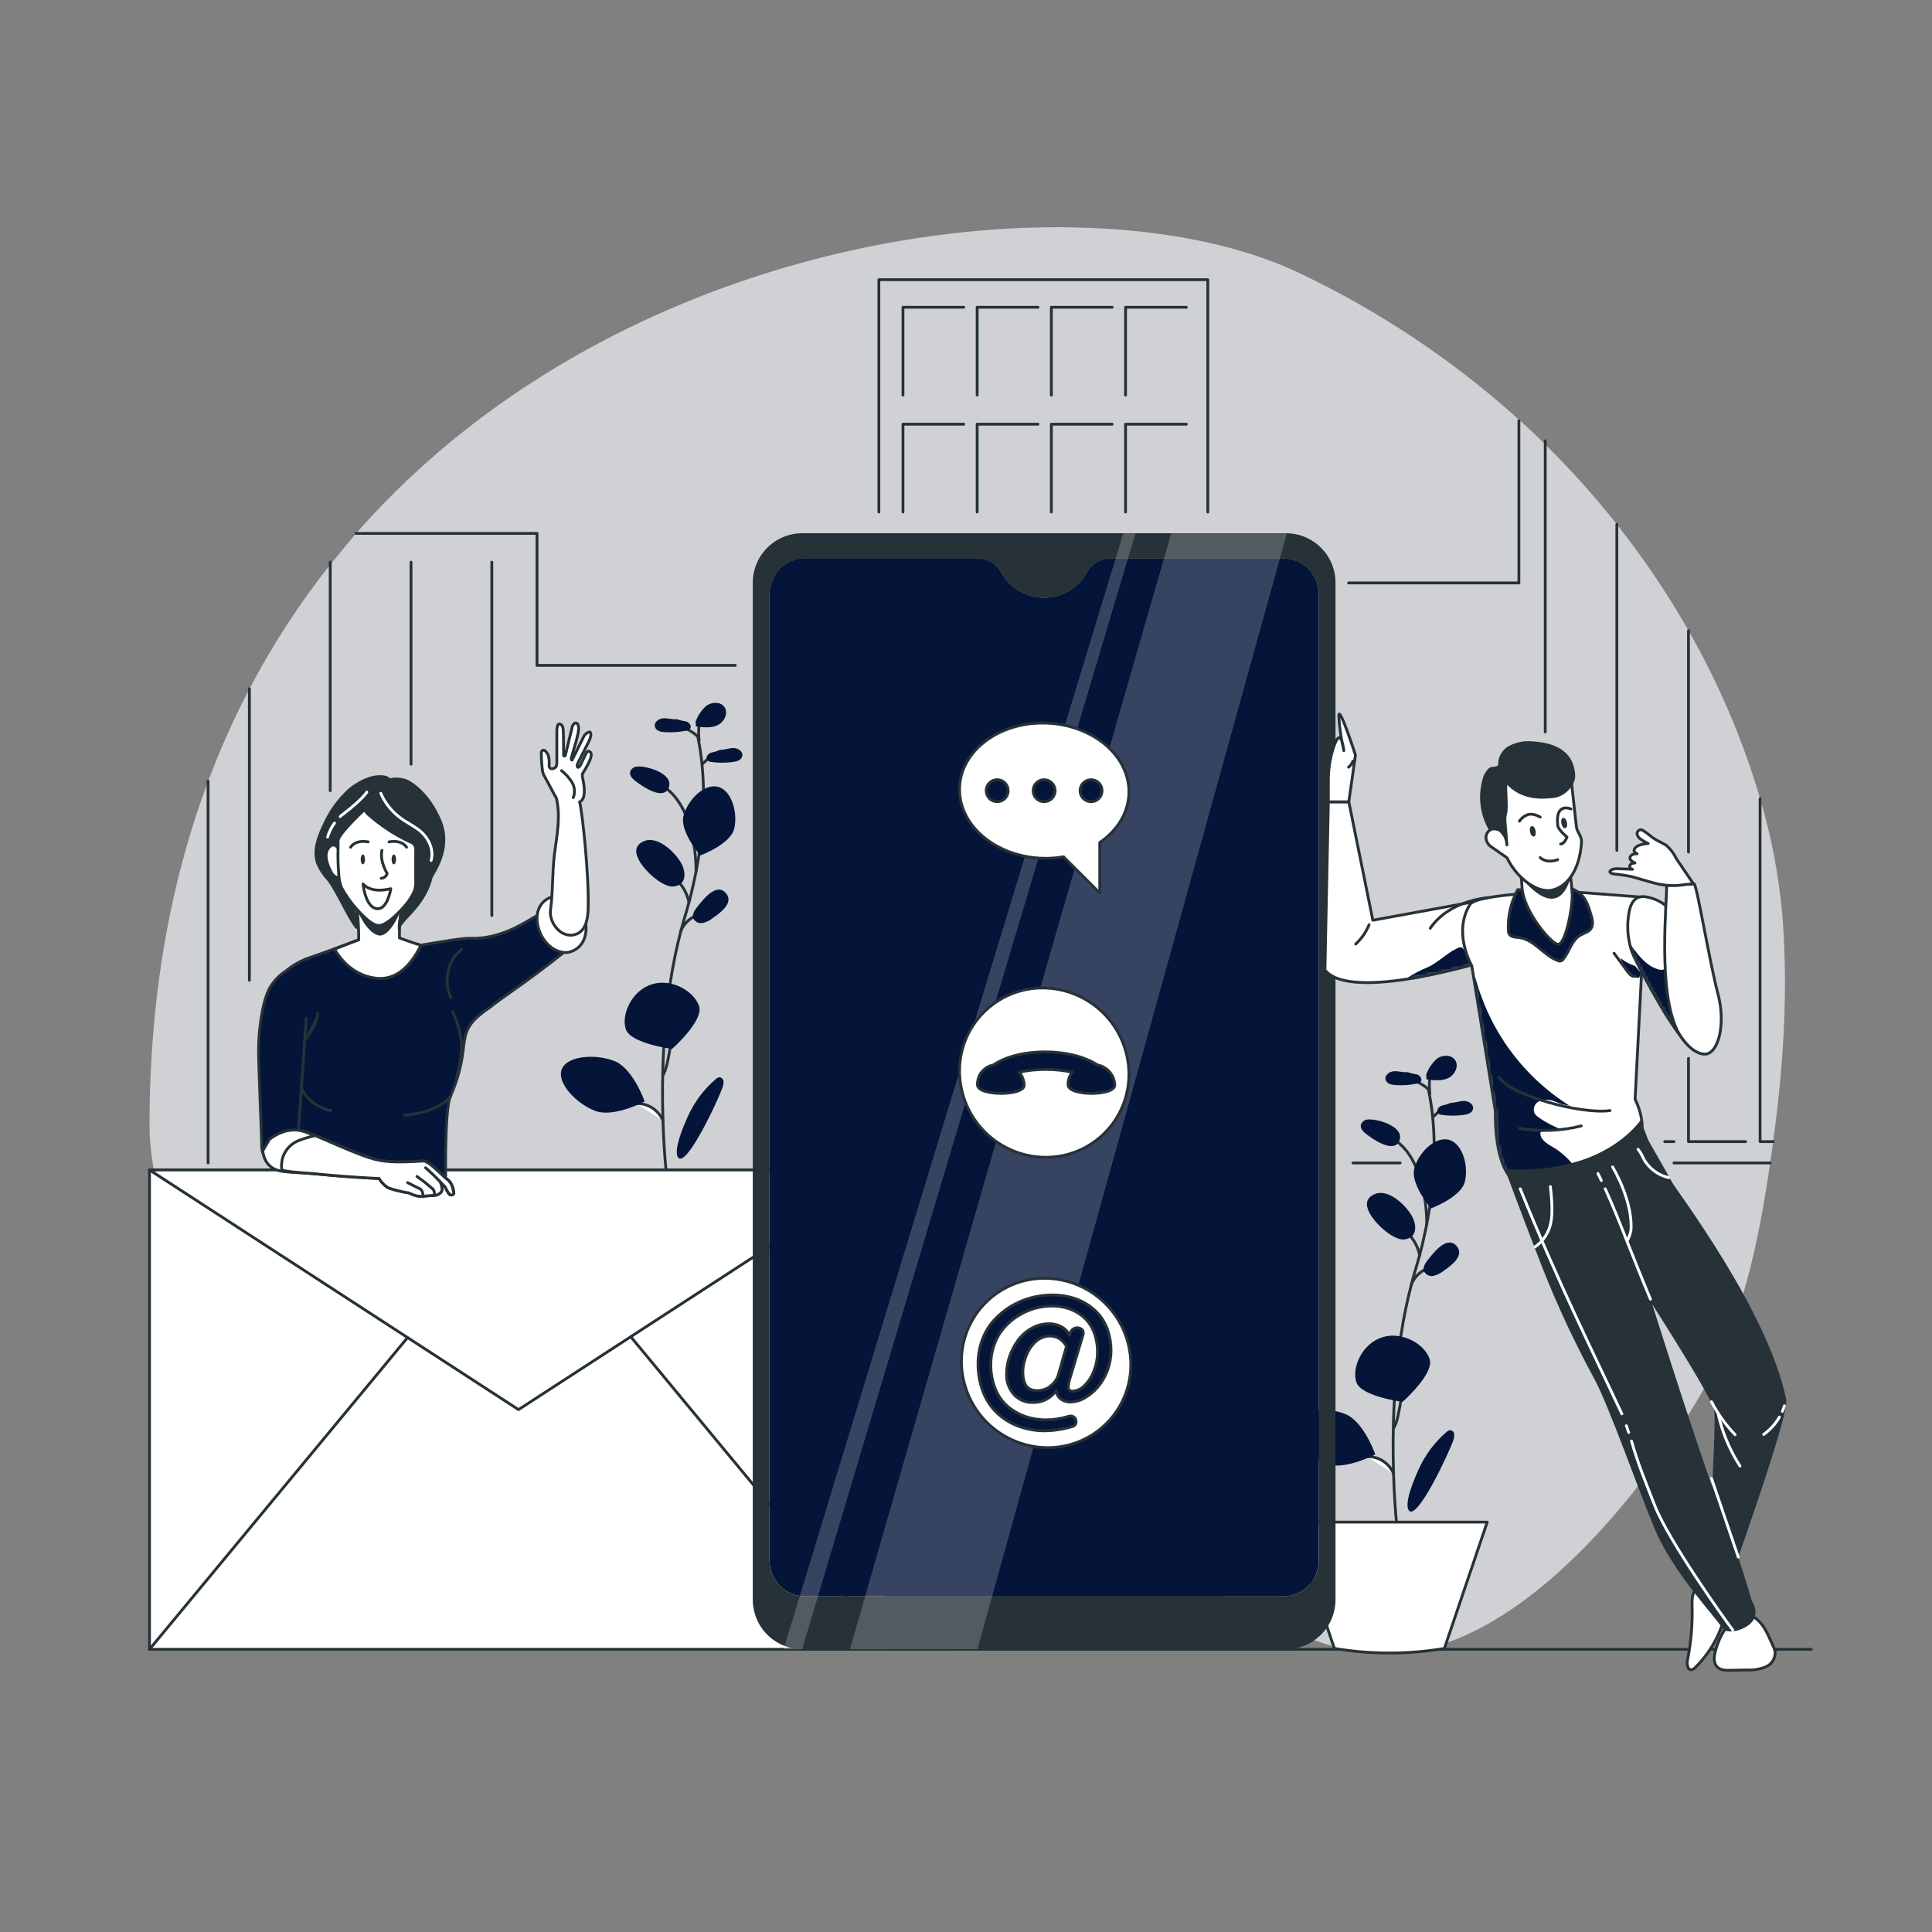 <svg width="685" height="685" viewBox="0 0 685 685" fill="none" xmlns="http://www.w3.org/2000/svg">
<rect x="0" y="0" width="685" height="685" fill="#808080" stroke="none"/>
<path d="M126.259 189.06C222.255 79.83 387.066 61.65 460.539 96.736C489.088 110.264 515.495 127.91 538.917 149.111C541.986 151.851 544.968 154.668 547.863 157.564C556.903 166.468 565.382 175.926 573.249 185.882C582.679 197.791 591.184 210.405 598.69 223.611C609.446 242.405 617.966 262.392 624.076 283.165C628.119 296.795 630.772 310.8 631.995 324.964C634.091 351.556 632.269 378.394 628.693 404.766C628.364 407.287 628.008 409.808 627.624 412.329C627.528 413.028 627.433 413.699 627.323 414.425C623.391 440.688 617.829 467.184 605.403 490.09C591.84 515.12 544.52 584.565 493.2 586.36C466.581 587.305 443.072 569.92 418.946 557.59C380.586 538.026 337.171 534.19 294.838 533.053C252.505 531.916 209.651 533.135 168.4 522.641C127.15 512.147 86.707 488.049 65.623 447.99C58.458 434.372 53.019 414.754 53.005 399.054C53.005 352.734 60.568 312.223 73.775 277.028C77.968 265.805 82.86 254.856 88.42 244.244C96.564 228.683 106.16 213.926 117.08 200.171L126.259 189.06Z" fill="#051539" fill-opacity="0.25"/>
<g opacity="0.7">
<path d="M126.259 189.06C222.255 79.83 387.066 61.65 460.539 96.736C489.088 110.264 515.495 127.91 538.917 149.111C541.986 151.851 544.968 154.668 547.863 157.564C556.903 166.468 565.382 175.926 573.249 185.882C582.679 197.791 591.184 210.405 598.69 223.611C609.446 242.405 617.966 262.392 624.076 283.165C628.119 296.795 630.772 310.8 631.995 324.964C634.091 351.556 632.269 378.394 628.693 404.766C628.364 407.287 628.008 409.808 627.624 412.329C627.528 413.028 627.433 413.699 627.323 414.425C623.391 440.688 617.829 467.184 605.403 490.09C591.84 515.12 544.52 584.565 493.2 586.36C466.581 587.305 443.072 569.92 418.946 557.59C380.586 538.026 337.171 534.19 294.838 533.053C252.505 531.916 209.651 533.135 168.4 522.641C127.15 512.147 86.707 488.049 65.623 447.99C58.458 434.372 53.019 414.754 53.005 399.054C53.005 352.734 60.568 312.223 73.775 277.028C77.968 265.805 82.86 254.856 88.42 244.244C96.564 228.683 106.16 213.926 117.08 200.171L126.259 189.06Z" fill="white"/>
</g>
<path d="M53.005 584.771H642.174" stroke="#263238" stroke-linecap="round" stroke-linejoin="round"/>
<path d="M506.42 386.025V386.176C506.42 386.422 506.475 386.683 506.585 386.957C507.197 389.959 507.655 392.99 507.955 396.04C508.215 398.656 508.421 401.643 508.475 404.972C508.605 412.666 508.078 420.357 506.9 427.961C506.599 429.961 506.242 432.071 505.818 434.18C505.146 437.66 504.324 441.304 503.311 445.072C502.858 446.826 502.338 448.62 501.79 450.429L501.146 452.634C500.899 453.525 500.653 454.415 500.42 455.374C498.845 461.461 497.588 467.625 496.652 473.842C495.488 481.582 494.762 489.268 494.364 496.543C493.83 506.242 493.858 515.202 494.09 522.573C494.084 522.696 494.084 522.82 494.09 522.943C494.337 530.437 494.803 536.314 495.118 539.657C495.296 541.616 495.419 542.726 495.433 542.794" stroke="#263238" stroke-linecap="round" stroke-linejoin="round"/>
<path d="M506.462 386.217C504.411 384.394 501.939 383.109 499.269 382.477L506.462 386.217Z" fill="white"/>
<path d="M506.462 386.217C504.411 384.394 501.939 383.109 499.269 382.477" stroke="#263238" stroke-linecap="round" stroke-linejoin="round"/>
<path d="M507.996 396.081L511.64 392.779" stroke="#263238" stroke-linecap="round" stroke-linejoin="round"/>
<path d="M503.352 445.086C503.161 444.124 502.876 443.183 502.502 442.277C501.962 440.948 501.228 439.706 500.324 438.592C499.649 437.755 498.881 436.996 498.036 436.331" stroke="#263238" stroke-linecap="round" stroke-linejoin="round"/>
<path d="M500.434 455.361C500.95 454.081 501.723 452.921 502.706 451.953C503.689 450.984 504.86 450.228 506.147 449.73" stroke="#263238" stroke-linecap="round" stroke-linejoin="round"/>
<path d="M494.104 506.325C495.324 504.845 496.241 499.242 496.735 496.228C496.858 495.515 496.954 494.858 497.05 494.46" fill="white"/>
<path d="M494.104 506.325C495.324 504.845 496.241 499.242 496.735 496.228C496.858 495.515 496.954 494.858 497.05 494.46" stroke="#263238" stroke-linecap="round" stroke-linejoin="round"/>
<path d="M484.72 516.49C485.125 516.449 485.534 516.449 485.939 516.49C487.733 516.664 489.447 517.324 490.895 518.398C492.343 519.472 493.471 520.92 494.159 522.587" fill="white"/>
<path d="M484.72 516.49C485.125 516.449 485.534 516.449 485.939 516.49C487.733 516.664 489.447 517.324 490.895 518.398C492.343 519.472 493.471 520.92 494.159 522.587" stroke="#263238" stroke-linecap="round" stroke-linejoin="round"/>
<path d="M505.859 434.29C505.859 434.29 506.503 412.055 494.296 403.986" stroke="#263238" stroke-linecap="round" stroke-linejoin="round"/>
<path d="M506.9 481.952C508.503 487.145 497.31 497.022 497.31 497.022C497.31 497.022 482.528 495.173 480.87 489.994C479.212 484.816 483.007 476.294 490.186 474.102C497.365 471.91 505.352 476.76 506.9 481.952Z" fill="#051539"/>
<path d="M519.353 419.028C517.983 424.508 507.352 428.44 507.352 428.44C507.352 428.44 500.05 419.905 501.42 414.398C502.79 408.89 508.695 402.835 513.654 404.109C518.613 405.383 520.778 413.521 519.353 419.028Z" fill="#051539"/>
<path d="M476.897 501.324C483.541 503.9 487.61 515.654 487.61 515.654C487.61 515.654 476.65 521.559 470.02 518.97C463.389 516.38 456.32 509.092 458.238 504.228C460.156 499.365 470.252 498.68 476.897 501.324Z" fill="#051539"/>
<path d="M491.46 436.66C492.805 437.791 494.347 438.664 496.008 439.236C496.843 439.506 497.735 439.541 498.588 439.338C499.441 439.135 500.221 438.702 500.845 438.085C502.215 436.455 501.886 433.975 500.995 431.934C499.214 428.029 492.666 421.385 487.638 423.289C480.377 426.07 488.227 434.29 491.46 436.66Z" fill="#051539"/>
<path d="M506.325 446.62C505.366 447.798 504.352 449.292 504.886 450.73C505.184 451.334 505.673 451.823 506.278 452.12C506.883 452.418 507.568 452.507 508.229 452.374C509.543 452.062 510.77 451.458 511.818 450.607C514.38 448.826 519.641 445.127 516.285 441.606C512.928 438.085 508.27 444.14 506.325 446.62Z" fill="#051539"/>
<path d="M484.884 396.93C484.331 396.962 483.802 397.167 483.372 397.517C482.942 397.866 482.632 398.341 482.487 398.875C482.267 400.15 483.322 401.259 484.336 402.04C486.884 404.013 494.543 409.301 496.241 404.191C497.858 399.369 488.254 396.56 484.884 396.93Z" fill="#051539"/>
<path d="M498.981 380.134C497.406 380.285 495.83 379.709 494.241 379.805C492.652 379.901 490.912 381.175 491.255 382.737C491.597 384.299 493.364 384.641 494.817 384.723C497.317 384.884 499.828 384.713 502.283 384.217C502.865 384.161 503.403 383.887 503.79 383.449C504.434 382.504 503.42 381.244 502.324 380.915C501.199 380.765 500.093 380.499 499.023 380.12L498.981 380.134Z" fill="#051539"/>
<path d="M514.408 390.998C515.983 390.998 517.518 390.368 519.107 390.354C520.696 390.34 522.532 391.505 522.271 393.094C522.011 394.683 520.312 395.135 518.86 395.314C516.378 395.642 513.862 395.642 511.38 395.314C510.792 395.3 510.232 395.059 509.818 394.642C509.119 393.752 510.051 392.423 511.106 392.012C512.223 391.803 513.312 391.468 514.353 391.012L514.408 390.998Z" fill="#051539"/>
<path d="M512.846 507.749C513.209 507.371 513.694 507.133 514.216 507.078C514.568 507.112 514.897 507.267 515.147 507.517C515.397 507.767 515.552 508.096 515.586 508.448C515.662 509.125 515.577 509.81 515.339 510.448C514.257 514.051 502.201 540.068 499.42 535.396C497.789 532.656 501.817 523.491 503.009 520.901C505.284 515.849 508.642 511.359 512.846 507.749Z" fill="#051539"/>
<path d="M506.968 387.71C506.968 387.71 506.242 381.394 507.763 380.86" stroke="#263238" stroke-linecap="round" stroke-linejoin="round"/>
<path d="M505.626 381.12C506.403 378.89 507.743 376.898 509.517 375.339C511.421 373.969 514.476 373.859 515.86 375.764C517.408 377.887 515.86 381.107 513.49 382.244C511.12 383.381 508.325 383.038 505.722 382.668C505.722 382.285 505.722 381.901 505.722 381.518L505.626 381.12Z" fill="#051539"/>
<path d="M512.12 584.456C499.205 586.634 486.017 586.634 473.102 584.456L457.922 539.67H527.299L512.12 584.456Z" fill="white" stroke="#263238" stroke-linecap="round" stroke-linejoin="round"/>
<path d="M247.354 260.889V261.04C247.408 261.286 247.463 261.547 247.518 261.821C248.139 264.821 248.596 267.854 248.888 270.904C249.148 273.521 249.34 276.507 249.409 279.836C249.549 287.51 249.036 295.183 247.874 302.77C247.573 304.77 247.217 306.88 246.792 308.99C246.121 312.47 245.285 316.114 244.285 319.881C243.819 321.635 243.312 323.43 242.764 325.238C242.545 325.978 242.326 326.704 242.12 327.444C241.915 328.184 241.613 329.225 241.38 330.184C239.807 336.27 238.549 342.435 237.613 348.651C236.448 356.392 235.736 364.078 235.339 371.352C234.804 381.052 234.818 390.012 235.065 397.382V397.752C235.325 405.246 235.777 411.123 236.106 414.48C236.27 416.425 236.407 417.535 236.407 417.603" stroke="#263238" stroke-linecap="round" stroke-linejoin="round"/>
<path d="M247.381 261.081C246.398 260.22 245.323 259.472 244.175 258.848C242.91 258.181 241.566 257.675 240.175 257.341" fill="white"/>
<path d="M247.381 261.081C246.398 260.22 245.323 259.472 244.175 258.848C242.91 258.181 241.566 257.675 240.175 257.341" stroke="#263238" stroke-linecap="round" stroke-linejoin="round"/>
<path d="M248.915 270.945L252.573 267.643" stroke="#263238" stroke-linecap="round" stroke-linejoin="round"/>
<path d="M244.285 319.95C244.089 318.988 243.8 318.047 243.422 317.141C242.882 315.812 242.147 314.57 241.243 313.456C240.568 312.619 239.801 311.86 238.955 311.195" stroke="#263238" stroke-linecap="round" stroke-linejoin="round"/>
<path d="M241.367 330.17C241.878 328.89 242.648 327.729 243.629 326.76C244.609 325.791 245.779 325.035 247.066 324.539" stroke="#263238" stroke-linecap="round" stroke-linejoin="round"/>
<path d="M235.023 381.189C236.243 379.709 237.174 374.106 237.668 371.092C237.777 370.379 237.887 369.722 237.969 369.325" fill="white"/>
<path d="M235.023 381.189C236.243 379.709 237.174 374.106 237.668 371.092C237.777 370.379 237.887 369.722 237.969 369.325" stroke="#263238" stroke-linecap="round" stroke-linejoin="round"/>
<path d="M225.639 391.299C226.049 391.258 226.462 391.258 226.872 391.299C228.665 391.478 230.376 392.139 231.824 393.213C233.271 394.286 234.4 395.732 235.092 397.396" fill="white"/>
<path d="M225.639 391.299C226.049 391.258 226.462 391.258 226.872 391.299C228.665 391.478 230.376 392.139 231.824 393.213C233.271 394.286 234.4 395.732 235.092 397.396" stroke="#263238" stroke-linecap="round" stroke-linejoin="round"/>
<path d="M246.778 309.099C246.778 309.099 247.436 286.864 235.215 278.795" stroke="#263238" stroke-linecap="round" stroke-linejoin="round"/>
<path d="M247.888 356.817C249.477 362.009 238.298 371.887 238.298 371.887C238.298 371.887 223.502 370.037 221.858 364.858C220.214 359.68 224.009 351.158 231.174 348.966C238.339 346.774 246.285 351.638 247.888 356.817Z" fill="#051539"/>
<path d="M260.3 293.892C258.93 299.372 248.299 303.304 248.299 303.304C248.299 303.304 240.914 294.769 242.339 289.262C243.764 283.754 249.6 277.699 254.56 278.973C259.519 280.247 261.67 288.385 260.3 293.892Z" fill="#051539"/>
<path d="M217.83 376.188C224.475 378.778 228.557 390.519 228.557 390.519C228.557 390.519 217.597 396.423 210.953 393.834C204.308 391.245 197.253 383.956 199.184 379.093C201.116 374.229 211.172 373.599 217.83 376.188Z" fill="#051539"/>
<path d="M232.393 311.524C233.733 312.655 235.271 313.528 236.928 314.1C237.762 314.37 238.654 314.405 239.507 314.202C240.36 314 241.141 313.566 241.764 312.949C243.134 311.319 242.805 308.839 241.915 306.798C240.134 302.893 233.599 296.249 228.557 298.153C221.31 300.907 229.146 309.127 232.393 311.524Z" fill="#051539"/>
<path d="M247.244 321.498C246.299 322.676 245.285 324.238 245.805 325.608C246.103 326.212 246.593 326.701 247.197 326.998C247.802 327.296 248.488 327.385 249.148 327.252C250.463 326.943 251.691 326.338 252.738 325.485C255.299 323.717 260.56 320.005 257.204 316.484C253.847 312.963 249.258 319.005 247.244 321.498Z" fill="#051539"/>
<path d="M225.803 271.794C225.251 271.829 224.723 272.034 224.293 272.383C223.863 272.732 223.553 273.206 223.406 273.74C223.187 275.014 224.242 276.123 225.269 276.904C227.817 278.877 235.462 284.165 237.174 279.055C238.777 274.233 229.187 271.424 225.803 271.794Z" fill="#051539"/>
<path d="M239.901 254.998C238.325 255.149 236.75 254.573 235.174 254.669C233.599 254.765 231.831 256.039 232.188 257.601C232.544 259.163 234.284 259.505 235.75 259.588C238.245 259.748 240.751 259.578 243.202 259.081C243.788 259.026 244.331 258.752 244.723 258.314C245.353 257.368 244.339 256.108 243.257 255.779C242.127 255.63 241.016 255.363 239.942 254.984L239.901 254.998Z" fill="#051539"/>
<path d="M255.327 265.862C256.916 265.862 258.451 265.232 260.026 265.218C261.602 265.205 263.451 266.369 263.204 267.958C262.958 269.548 261.232 270 259.779 270.178C257.297 270.507 254.782 270.507 252.299 270.178C251.711 270.164 251.152 269.924 250.737 269.506C250.039 268.616 250.97 267.287 252.039 266.876C253.155 266.664 254.244 266.328 255.286 265.876L255.327 265.862Z" fill="#051539"/>
<path d="M253.765 382.614C254.129 382.237 254.614 381.999 255.135 381.942C255.484 381.983 255.81 382.141 256.058 382.389C256.307 382.638 256.464 382.963 256.505 383.312C256.576 383.99 256.487 384.675 256.245 385.313C255.176 388.916 243.106 414.932 240.339 410.26C238.695 407.52 242.723 398.355 243.915 395.766C246.193 390.712 249.556 386.222 253.765 382.614Z" fill="#051539"/>
<path d="M247.888 262.602C247.888 262.602 247.162 256.286 248.696 255.752" stroke="#263238" stroke-linecap="round" stroke-linejoin="round"/>
<path d="M246.6 255.985C247.367 253.749 248.709 251.755 250.491 250.203C252.395 248.833 255.437 248.724 256.82 250.628C258.368 252.751 256.82 255.971 254.45 257.108C252.08 258.245 249.299 257.903 246.696 257.533C246.696 257.149 246.696 256.765 246.696 256.382L246.6 255.985Z" fill="#051539"/>
<path d="M73.775 412.329V276.959" stroke="#263238" stroke-linecap="round" stroke-linejoin="round"/>
<path d="M496.419 412.329H479.692" stroke="#263238" stroke-linecap="round" stroke-linejoin="round"/>
<path d="M627.597 412.329H593.525" stroke="#263238" stroke-linecap="round" stroke-linejoin="round"/>
<path d="M478.157 206.678H538.533V149.166" stroke="#263238" stroke-linecap="round" stroke-linejoin="round"/>
<path d="M126.259 189.115H190.403V235.9H260.711" stroke="#263238" stroke-linecap="round" stroke-linejoin="round"/>
<path d="M88.42 347.555V244.175" stroke="#263238" stroke-linecap="round" stroke-linejoin="round"/>
<path d="M117.08 199.308V280.329" stroke="#263238" stroke-linecap="round" stroke-linejoin="round"/>
<path d="M145.727 199.308V270.931" stroke="#263238" stroke-linecap="round" stroke-linejoin="round"/>
<path d="M174.374 199.308V324.594" stroke="#263238" stroke-linecap="round" stroke-linejoin="round"/>
<path d="M311.607 181.539V99.161H428.235V181.539" stroke="#263238" stroke-linecap="round" stroke-linejoin="round"/>
<path d="M320.155 140.082V108.942H341.719" stroke="#263238" stroke-linecap="round" stroke-linejoin="round"/>
<path d="M346.459 140.082V108.942H368.023" stroke="#263238" stroke-linecap="round" stroke-linejoin="round"/>
<path d="M372.763 140.082V108.942H394.327" stroke="#263238" stroke-linecap="round" stroke-linejoin="round"/>
<path d="M399.067 140.082V108.942H420.631" stroke="#263238" stroke-linecap="round" stroke-linejoin="round"/>
<path d="M320.155 181.539V150.399H341.719" stroke="#263238" stroke-linecap="round" stroke-linejoin="round"/>
<path d="M346.459 181.539V150.399H368.023" stroke="#263238" stroke-linecap="round" stroke-linejoin="round"/>
<path d="M372.763 181.539V150.399H394.327" stroke="#263238" stroke-linecap="round" stroke-linejoin="round"/>
<path d="M399.067 181.539V150.399H420.631" stroke="#263238" stroke-linecap="round" stroke-linejoin="round"/>
<path d="M547.877 156.29V259.519" stroke="#263238" stroke-linecap="round" stroke-linejoin="round"/>
<path d="M590.223 404.766H593.525" stroke="#263238" stroke-linecap="round" stroke-linejoin="round"/>
<path d="M573.263 185.936V301.51" stroke="#263238" stroke-linecap="round" stroke-linejoin="round"/>
<path d="M598.663 375.257V404.767H618.925" stroke="#263238" stroke-linecap="round" stroke-linejoin="round"/>
<path d="M598.663 223.611V302.099" stroke="#263238" stroke-linecap="round" stroke-linejoin="round"/>
<path d="M624.049 283.165V404.766H628.666" stroke="#263238" stroke-linecap="round" stroke-linejoin="round"/>
<path d="M314.675 414.809H53.005V584.771H314.675V414.809Z" fill="white" stroke="#263238" stroke-linecap="round" stroke-linejoin="round"/>
<path d="M53.005 414.809L183.84 499.79L314.675 414.809H53.005Z" fill="white" stroke="#263238" stroke-linecap="round" stroke-linejoin="round"/>
<path d="M144.508 474.239L53.005 584.771" stroke="#263238" stroke-linecap="round" stroke-linejoin="round"/>
<path d="M223.885 474.239L315.388 584.771" stroke="#263238" stroke-linecap="round" stroke-linejoin="round"/>
<path d="M454.703 197.938H393.875C392.123 197.94 390.404 198.411 388.895 199.302C387.387 200.194 386.145 201.473 385.299 203.007C383.804 205.704 381.614 207.953 378.957 209.518C376.3 211.084 373.272 211.909 370.188 211.909C367.104 211.909 364.076 211.084 361.418 209.518C358.761 207.953 356.571 205.704 355.077 203.007C354.237 201.453 352.993 200.155 351.476 199.251C349.959 198.346 348.225 197.869 346.459 197.869H285.7C284.032 197.847 282.376 198.154 280.827 198.773C279.278 199.391 277.866 200.308 276.671 201.472C275.477 202.636 274.523 204.024 273.865 205.557C273.207 207.089 272.857 208.737 272.835 210.405V553.48C272.882 556.847 274.263 560.058 276.675 562.408C279.087 564.758 282.333 566.056 285.7 566.015H454.703C458.072 566.056 461.319 564.759 463.733 562.409C466.147 560.059 467.53 556.848 467.581 553.48V210.473C467.534 207.104 466.151 203.89 463.737 201.54C461.322 199.189 458.073 197.894 454.703 197.938Z" fill="#051539"/>
<path d="M473.513 206.678C473.52 204.367 473.071 202.077 472.192 199.94C471.313 197.803 470.02 195.86 468.388 194.224C466.757 192.587 464.818 191.288 462.684 190.402C460.549 189.516 458.261 189.06 455.95 189.06H284.467C282.161 189.058 279.877 189.511 277.747 190.392C275.616 191.273 273.68 192.566 272.048 194.195C270.417 195.825 269.123 197.76 268.241 199.891C267.358 202.021 266.903 204.304 266.903 206.61V567.18C266.903 571.834 268.752 576.298 272.044 579.59C275.335 582.881 279.799 584.73 284.453 584.73H455.95C460.605 584.73 465.071 582.881 468.364 579.59C471.657 576.3 473.509 571.836 473.513 567.18V206.678ZM467.581 553.48C467.53 556.848 466.147 560.059 463.733 562.409C461.319 564.759 458.072 566.056 454.703 566.016H285.7C282.333 566.056 279.087 564.758 276.675 562.408C274.263 560.058 272.882 556.847 272.835 553.48V210.473C272.857 208.805 273.207 207.158 273.865 205.625C274.523 204.093 275.477 202.705 276.671 201.541C277.866 200.377 279.278 199.459 280.827 198.841C282.376 198.223 284.032 197.916 285.7 197.938H346.487C348.251 197.937 349.983 198.414 351.497 199.319C353.012 200.224 354.254 201.522 355.09 203.075C356.585 205.773 358.775 208.021 361.432 209.587C364.089 211.152 367.117 211.978 370.201 211.978C373.286 211.978 376.314 211.152 378.971 209.587C381.628 208.021 383.818 205.773 385.312 203.075C386.157 201.539 387.398 200.259 388.907 199.367C390.416 198.475 392.136 198.005 393.889 198.006H454.717C456.385 197.984 458.04 198.291 459.589 198.91C461.139 199.528 462.551 200.445 463.745 201.609C464.94 202.773 465.894 204.161 466.552 205.694C467.21 207.227 467.56 208.874 467.581 210.542V553.48Z" fill="#263238"/>
<path opacity="0.2" d="M415.247 189.115L301.331 584.757L346.569 584.716L456.265 189.115H415.247Z" fill="white"/>
<path opacity="0.2" d="M398.259 189.115L277.822 584.771L284.412 584.73L402.588 189.115H398.259Z" fill="white"/>
<path d="M400.931 483.24C401.015 487.162 400.313 491.061 398.867 494.707C397.421 498.353 395.261 501.674 392.512 504.472C389.763 507.271 386.482 509.491 382.862 511.002C379.243 512.513 375.357 513.284 371.434 513.271C363.431 513.24 355.756 510.083 350.048 504.472C344.34 498.861 341.051 491.242 340.883 483.24C340.801 479.32 341.504 475.422 342.951 471.777C344.397 468.133 346.559 464.814 349.307 462.017C352.056 459.22 355.336 457.001 358.955 455.491C362.574 453.981 366.458 453.21 370.38 453.223C378.382 453.25 386.057 456.405 391.765 462.013C397.473 467.622 400.762 475.239 400.931 483.24Z" fill="white" stroke="#263238" stroke-linecap="round" stroke-linejoin="round"/>
<path d="M361.063 505.653C358.275 504.622 355.719 503.048 353.542 501.023C351.348 498.915 349.65 496.346 348.569 493.501C347.338 490.313 346.729 486.918 346.774 483.5C346.757 480.587 347.273 477.694 348.295 474.965C349.224 472.445 350.619 470.121 352.405 468.115C355.927 464.263 360.475 461.497 365.516 460.142C367.991 459.475 370.543 459.139 373.106 459.142C375.234 459.132 377.355 459.385 379.421 459.895C381.415 460.385 383.323 461.175 385.08 462.238C386.819 463.283 388.378 464.601 389.696 466.143C391.071 467.805 392.121 469.71 392.793 471.76C393.561 474.098 393.94 476.546 393.916 479.007C393.887 483.763 392.174 488.355 389.08 491.967C387.75 493.475 386.175 494.749 384.422 495.735C382.911 496.602 381.205 497.073 379.463 497.105C378.26 497.12 377.085 496.74 376.12 496.022C375.635 495.664 375.241 495.197 374.967 494.66C374.694 494.122 374.549 493.529 374.544 492.926C373.645 494.292 372.412 495.406 370.961 496.162C369.51 496.917 367.891 497.289 366.256 497.242C364.97 497.299 363.687 497.068 362.502 496.565C361.316 496.063 360.259 495.301 359.406 494.337C357.695 492.349 356.791 489.793 356.871 487.172C356.883 485.015 357.258 482.875 357.981 480.843C358.701 478.794 359.721 476.864 361.009 475.116C362.292 473.398 363.926 471.973 365.804 470.938C367.68 469.878 369.8 469.326 371.955 469.335C373.453 469.319 374.931 469.677 376.257 470.376C377.544 471.062 378.587 472.129 379.243 473.431L379.517 472.513C379.736 471.87 380.2 471.34 380.809 471.04C381.418 470.739 382.121 470.693 382.764 470.91C383.013 470.995 383.248 471.115 383.463 471.266C383.667 471.429 383.83 471.639 383.937 471.877C384.044 472.115 384.093 472.375 384.079 472.636C384.08 472.893 384.038 473.147 383.956 473.39L379.517 488.158C379.126 489.284 378.873 490.452 378.764 491.638C378.723 491.86 378.737 492.088 378.805 492.302C378.874 492.517 378.994 492.711 379.155 492.868C379.316 493.025 379.513 493.14 379.73 493.203C379.946 493.265 380.174 493.274 380.394 493.227C381.965 493.127 383.437 492.425 384.504 491.268C385.984 489.805 387.121 488.032 387.833 486.076C388.683 483.94 389.12 481.662 389.121 479.363C389.139 477.339 388.843 475.324 388.244 473.39C387.741 471.723 386.943 470.159 385.888 468.773C384.889 467.511 383.679 466.431 382.312 465.581C380.949 464.721 379.461 464.079 377.901 463.677C376.3 463.256 374.651 463.044 372.996 463.046C370.897 463.049 368.808 463.344 366.79 463.923C364.712 464.512 362.732 465.403 360.913 466.567C359.079 467.724 357.418 469.136 355.981 470.759C354.5 472.47 353.348 474.439 352.583 476.568C351.723 478.887 351.291 481.343 351.309 483.816C351.264 486.744 351.795 489.654 352.871 492.378C353.799 494.736 355.262 496.847 357.145 498.543C358.965 500.122 361.066 501.345 363.338 502.146C365.735 502.994 368.261 503.421 370.804 503.407C373.522 503.407 376.224 502.995 378.819 502.187C379.078 502.094 379.352 502.048 379.627 502.05C379.884 502.046 380.139 502.097 380.375 502.198C380.611 502.3 380.823 502.45 380.997 502.639C381.172 502.821 381.309 503.036 381.401 503.271C381.492 503.506 381.537 503.757 381.531 504.009C381.564 504.408 381.452 504.805 381.215 505.127C380.979 505.449 380.633 505.675 380.243 505.763C377.01 506.752 373.651 507.268 370.27 507.297C367.128 507.293 364.012 506.737 361.063 505.653ZM372.38 491.446C373.734 490.474 374.738 489.09 375.243 487.501L378.106 477.431L377.914 477.02C377.736 476.69 377.52 476.382 377.271 476.102C376.927 475.707 376.551 475.34 376.147 475.006C375.634 474.597 375.055 474.277 374.435 474.061C372.813 473.495 371.038 473.559 369.462 474.239C368.598 474.605 367.805 475.12 367.119 475.76C366.406 476.425 365.772 477.17 365.228 477.979C364.684 478.822 364.225 479.717 363.858 480.651C363.473 481.585 363.175 482.553 362.968 483.542C362.761 484.482 362.655 485.442 362.653 486.405C362.641 487.023 362.677 487.642 362.762 488.254C362.826 488.799 362.945 489.337 363.118 489.857C363.269 490.341 363.485 490.803 363.762 491.227C364.01 491.61 364.326 491.944 364.694 492.214C365.086 492.498 365.527 492.707 365.995 492.83C366.542 492.99 367.111 493.064 367.681 493.049C369.395 493.07 371.067 492.521 372.434 491.488L372.38 491.446Z" fill="#051539" stroke="#263238" stroke-linecap="round" stroke-linejoin="round"/>
<path d="M400.259 380.312C400.341 384.233 399.639 388.13 398.192 391.775C396.745 395.42 394.584 398.738 391.836 401.535C389.087 404.332 385.807 406.551 382.188 408.061C378.569 409.571 374.684 410.342 370.763 410.329C362.761 410.302 355.086 407.147 349.378 401.539C343.669 395.931 340.38 388.313 340.212 380.312C340.126 376.39 340.826 372.49 342.271 368.843C343.717 365.196 345.877 361.875 348.626 359.076C351.376 356.277 354.657 354.057 358.278 352.547C361.899 351.036 365.785 350.266 369.708 350.282C377.712 350.312 385.387 353.469 391.094 359.08C396.802 364.691 400.091 372.31 400.259 380.312Z" fill="white" stroke="#263238" stroke-linecap="round" stroke-linejoin="round"/>
<path d="M389.08 377.572C379.668 371.407 361.214 371.407 352.241 377.572C350.6 377.88 349.124 378.767 348.083 380.072C347.041 381.378 346.504 383.014 346.569 384.682C346.706 388.669 363.269 388.669 363.132 384.682C363.052 383.016 362.415 381.424 361.324 380.161C367.536 378.819 373.963 378.819 380.175 380.161C379.164 381.447 378.64 383.048 378.695 384.682C378.832 388.669 395.396 388.669 395.245 384.682C395.167 382.976 394.516 381.347 393.398 380.056C392.279 378.766 390.758 377.891 389.08 377.572Z" fill="#051539" stroke="#263238" stroke-linecap="round" stroke-linejoin="round"/>
<path d="M400.259 280.329C400.424 287.714 396.396 294.317 389.929 298.715V316.648L377.065 303.77C374.985 304.142 372.876 304.325 370.763 304.318C354.186 304.318 340.5 293.577 340.212 280.329C339.924 267.081 353.117 256.354 369.708 256.354C386.299 256.354 400.04 267.15 400.259 280.329Z" fill="white" stroke="#263238" stroke-linecap="round" stroke-linejoin="round"/>
<path d="M357.447 280.329C357.449 281.099 357.224 281.853 356.798 282.495C356.372 283.136 355.765 283.637 355.054 283.934C354.344 284.23 353.561 284.309 352.805 284.161C352.05 284.012 351.355 283.643 350.81 283.099C350.264 282.556 349.892 281.862 349.741 281.107C349.59 280.352 349.666 279.569 349.96 278.857C350.254 278.146 350.753 277.537 351.393 277.109C352.033 276.681 352.786 276.452 353.556 276.452C354.585 276.452 355.573 276.86 356.302 277.587C357.032 278.314 357.443 279.3 357.447 280.329Z" fill="#051539" stroke="#263238" stroke-linecap="round" stroke-linejoin="round"/>
<path d="M374.092 280.329C374.095 281.099 373.869 281.853 373.443 282.495C373.017 283.136 372.411 283.637 371.7 283.934C370.989 284.23 370.206 284.309 369.451 284.161C368.695 284.012 368.001 283.643 367.455 283.099C366.91 282.556 366.538 281.862 366.386 281.107C366.235 280.352 366.311 279.569 366.605 278.857C366.9 278.146 367.398 277.537 368.038 277.109C368.679 276.681 369.431 276.452 370.201 276.452C371.231 276.452 372.219 276.86 372.948 277.587C373.677 278.314 374.089 279.3 374.092 280.329Z" fill="#051539" stroke="#263238" stroke-linecap="round" stroke-linejoin="round"/>
<path d="M390.738 280.329C390.74 281.099 390.515 281.853 390.089 282.495C389.663 283.136 389.056 283.637 388.345 283.934C387.635 284.23 386.852 284.309 386.096 284.161C385.341 284.012 384.646 283.643 384.101 283.099C383.555 282.556 383.183 281.862 383.032 281.107C382.881 280.352 382.957 279.569 383.251 278.857C383.545 278.146 384.044 277.537 384.684 277.109C385.324 276.681 386.077 276.452 386.847 276.452C387.876 276.452 388.864 276.86 389.593 277.587C390.323 278.314 390.734 279.3 390.738 280.329Z" fill="#051539" stroke="#263238" stroke-linecap="round" stroke-linejoin="round"/>
<path d="M202.486 335.006C202 335.911 201.299 336.682 200.445 337.253C194.124 342.295 187.658 347.131 181.045 351.761C178.621 353.46 176.1 355.214 173.757 357.118C159.673 366.544 168.277 368.845 159.674 388.792C157.646 393.56 158.016 416.918 158.016 416.918H157.317C155.668 415.291 153.915 413.772 152.07 412.37C151.815 412.198 151.55 412.043 151.275 411.904C151.018 411.772 150.74 411.684 150.453 411.644C149.083 411.562 143.864 412.192 138.589 411.849L137.219 411.74C136.452 411.658 135.698 411.562 134.945 411.425C134.191 411.288 133.465 411.137 132.767 410.945C127.761 409.34 122.853 407.446 118.067 405.273L115.683 404.246L114.505 403.739L113.436 403.273L112.669 402.944L111.929 402.629C110.682 402.109 109.518 401.629 108.449 401.259C107.959 401.084 107.461 400.933 106.956 400.807C106.956 401.931 106.778 403.081 106.627 404.205C105.969 409.562 104.504 414.507 101.887 415.165C101.833 415.179 101.776 415.179 101.722 415.165C101.492 415.208 101.258 415.231 101.024 415.233H100.818C100.239 415.222 99.665 415.115 99.12 414.918C96.745 413.905 94.804 412.085 93.639 409.781C93.119 408.809 92.829 407.731 92.79 406.63C92.79 402.643 91.68 379.12 91.68 372.27C91.68 365.42 93.05 353.433 96.462 348.98C97.795 347.092 99.478 345.478 101.421 344.226C103.921 342.143 106.787 340.544 109.874 339.513C113.518 338.322 121.67 335.28 127.355 333.129L118.765 336.445C120.944 340.171 125.615 346.035 134.041 346.788C141.959 347.459 146.864 340.294 149.371 335.061C149.59 335.143 163.372 332.526 166.565 332.677C176.963 333.129 185.443 327.499 189.279 325.265C190.436 324.574 191.735 324.153 193.077 324.034C194.42 323.915 195.772 324.101 197.033 324.578C198.293 325.055 199.43 325.81 200.358 326.788C201.285 327.766 201.98 328.941 202.39 330.225V330.348C202.989 331.837 203.024 333.494 202.486 335.006Z" fill="#051539" stroke="#263238" stroke-linecap="round" stroke-linejoin="round"/>
<path d="M149.22 335.143L148.59 334.924" stroke="#263238" stroke-linecap="round" stroke-linejoin="round"/>
<path d="M160.906 422.946C160.913 423.001 160.913 423.056 160.906 423.111C160.851 423.243 160.766 423.361 160.659 423.457C160.551 423.552 160.424 423.622 160.286 423.661C160.148 423.701 160.003 423.709 159.861 423.685C159.719 423.66 159.585 423.605 159.468 423.522C158.838 423.166 157.865 420.878 157.865 420.878L156.783 419.754L156.07 419.001C156.18 419.275 157.043 421.371 156.591 422.344C156.568 422.41 156.531 422.471 156.481 422.522C156.179 422.926 155.786 423.254 155.334 423.48C154.882 423.706 154.384 423.824 153.878 423.823C153.289 423.823 151.563 424.029 150.056 424.125H149.892C149.435 424.15 148.978 424.15 148.522 424.125C147.305 423.968 146.132 423.572 145.069 422.96C142.659 422.606 140.285 422.042 137.973 421.275L137.562 421.056L137.192 420.837C136.949 420.69 136.723 420.515 136.52 420.316C135.686 419.62 134.977 418.786 134.424 417.85C134.424 417.85 128.862 417.617 121.396 417.042C118.656 416.836 115.696 416.576 112.628 416.275C107.915 415.795 104.024 415.822 100.969 415.398H100.75C100.147 415.315 99.585 415.206 99.051 415.083C97.747 414.828 96.541 414.211 95.572 413.302C94.603 412.393 93.909 411.23 93.571 409.945C93.392 409.337 93.245 408.72 93.133 408.096L95.516 403.986C96.759 402.989 98.144 402.185 99.626 401.602C101.926 400.64 104.465 400.405 106.901 400.931C107.406 401.056 107.905 401.207 108.394 401.383C109.463 401.794 110.627 402.273 111.874 402.753L112.628 403.068L113.395 403.397L114.463 403.862C120.56 406.383 127.835 409.63 132.698 411C134.159 411.383 135.648 411.648 137.151 411.795L138.521 411.904C143.795 412.247 149.001 411.617 150.385 411.699C151.769 411.781 155.152 415 157.317 416.987C157.906 417.535 158.427 417.987 158.783 418.261L158.947 418.398L159.071 418.508C159.855 419.313 160.405 420.317 160.66 421.412C160.768 421.779 160.841 422.155 160.879 422.535C160.904 422.671 160.913 422.809 160.906 422.946Z" fill="white" stroke="#263238" stroke-linecap="round" stroke-linejoin="round"/>
<path d="M160.906 422.946C160.913 423.001 160.913 423.056 160.906 423.111C160.849 423.242 160.764 423.359 160.656 423.453C160.548 423.547 160.42 423.615 160.282 423.653C160.144 423.691 160 423.698 159.859 423.673C159.718 423.648 159.584 423.592 159.468 423.508C158.791 422.722 158.249 421.828 157.865 420.864L156.783 419.754L156.07 419.015C156.166 419.234 157.057 421.371 156.605 422.357C156.582 422.424 156.544 422.485 156.495 422.535C156.343 422.738 156.169 422.921 155.974 423.083C155.384 423.558 154.65 423.819 153.892 423.823C153.289 423.823 151.577 424.015 150.083 424.125H149.892C149.435 424.15 148.978 424.15 148.522 424.125C147.313 423.963 146.146 423.573 145.083 422.974C142.673 422.613 140.299 422.045 137.986 421.275L137.589 421.083L137.219 420.864C136.982 420.708 136.758 420.534 136.548 420.343C135.701 419.642 134.982 418.798 134.424 417.85C134.424 417.85 129.027 417.617 121.711 417.055C118.971 416.85 115.806 416.576 112.628 416.261C108.298 415.836 104.723 415.713 101.832 415.261L100.942 415.096L99.914 414.863C99.677 413.185 99.851 411.473 100.421 409.877C100.952 408.529 101.776 407.317 102.832 406.326C103.889 405.336 105.152 404.593 106.531 404.15C108.242 403.521 109.996 403.013 111.778 402.629L112.518 402.944L113.285 403.273L114.354 403.739C120.56 406.411 127.752 409.644 132.63 410.973C134.089 411.357 135.579 411.618 137.082 411.753L138.452 411.863C143.727 412.219 148.933 411.589 150.316 411.671C151.7 411.753 155.07 414.959 157.166 416.946C157.642 417.4 158.14 417.83 158.66 418.234L158.824 418.357L158.947 418.467C159.747 419.26 160.299 420.269 160.537 421.371C160.644 421.738 160.718 422.114 160.756 422.494C160.826 422.638 160.877 422.79 160.906 422.946Z" fill="white" stroke="#263238" stroke-linecap="round" stroke-linejoin="round"/>
<path d="M144.508 419.302C144.508 419.302 147.617 420.919 148.85 421.481C150.083 422.042 149.974 424.303 149.974 424.303" fill="white"/>
<path d="M144.508 419.302C144.508 419.302 147.617 420.919 148.85 421.481C150.083 422.042 149.974 424.303 149.974 424.303" stroke="#263238" stroke-linecap="round" stroke-linejoin="round"/>
<path d="M147.837 417.11C149.793 418.507 151.677 420.002 153.481 421.59C153.745 421.9 153.916 422.276 153.977 422.678C154.037 423.08 153.984 423.491 153.824 423.864" fill="white"/>
<path d="M147.837 417.11C149.793 418.507 151.677 420.002 153.481 421.59C153.745 421.9 153.916 422.276 153.977 422.678C154.037 423.08 153.984 423.491 153.824 423.864" stroke="#263238" stroke-linecap="round" stroke-linejoin="round"/>
<path d="M156.029 418.987C154.408 417.25 152.693 415.604 150.892 414.055L156.029 418.987Z" fill="white"/>
<path d="M156.029 418.987C154.408 417.25 152.693 415.604 150.892 414.055" stroke="#263238" stroke-linecap="round" stroke-linejoin="round"/>
<path d="M149.207 335.17C146.727 340.39 141.809 347.5 133.89 346.884C125.506 346.172 120.793 340.267 118.615 336.527C121.629 335.376 124.684 334.198 127.191 333.211C127.191 330.663 127.109 327.608 126.835 324.58C126.835 323.923 126.698 323.21 126.629 322.594C126.561 321.977 126.478 321.539 126.396 321.032H142.329C142.329 321.032 142.233 321.662 142.11 322.717C142.014 323.662 141.891 324.923 141.795 326.348C141.672 328.238 141.589 330.458 141.644 332.554C142.411 332.814 143.192 333.102 143.973 333.403L145.48 333.924C146.083 334.143 146.672 334.335 147.302 334.54L148.672 334.951C148.855 335.013 149.033 335.086 149.207 335.17Z" fill="white" stroke="#263238" stroke-linecap="round" stroke-linejoin="round"/>
<path d="M126.629 322.539C126.629 322.539 129.602 330.266 133.917 331.581C138.233 332.896 142.137 322.717 142.137 322.717C142.137 322.717 136.055 329.211 133.794 328.197C131.534 327.183 126.656 322.594 126.656 322.594" fill="#263238"/>
<path d="M124.067 279.864C120.041 283.488 116.849 287.942 114.71 292.92C112.751 297.03 111.093 301.756 112.6 306.058C113.502 308.194 114.778 310.152 116.368 311.839C119.327 315.388 123.478 325.293 126.437 328.841C126.629 322.525 121.341 312.319 121.903 307.017C122.583 302.921 123.93 298.964 125.889 295.304C127.882 290.503 130.489 285.981 133.644 281.85C135.438 279.686 141.206 275.836 135.383 275.37C131.52 275.055 126.985 277.466 124.067 279.864Z" fill="#263238" stroke="#263238" stroke-linecap="round" stroke-linejoin="round"/>
<path d="M120.341 301.4C120.341 301.4 118.299 297.441 116.149 301.195C114.6 303.935 116.834 308.25 117.793 309.853C118.111 310.309 118.542 310.675 119.044 310.915C119.545 311.155 120.101 311.261 120.656 311.223L120.341 301.4Z" fill="white" stroke="#263238" stroke-linecap="round" stroke-linejoin="round"/>
<path d="M147.165 315.703C145.856 318.29 144.151 320.657 142.11 322.717L140.877 323.991C138.329 326.512 135.575 328.512 133.767 328.101C132.191 327.786 130.136 326.17 128.122 324.101C127.615 323.594 127.122 323.046 126.629 322.498C124.436 320.099 122.554 317.434 121.026 314.566C120.601 313.49 120.329 312.36 120.217 311.209C119.872 307.778 119.753 304.327 119.861 300.879C119.861 299.66 119.861 298.687 119.861 298.139C119.861 295.756 128.794 287.467 128.794 287.467C129.034 287.379 129.293 287.351 129.547 287.385C131.083 287.665 132.564 288.192 133.931 288.947C139.343 291.577 146.891 296.797 147.439 298.783C148.275 301.674 147.96 313.127 147.165 315.703Z" fill="white" stroke="#263238" stroke-linecap="round" stroke-linejoin="round"/>
<path d="M129.424 304.715C129.424 305.674 129.068 306.455 128.67 306.455C128.273 306.455 127.876 305.702 127.876 304.715C127.876 303.729 128.232 302.948 128.67 302.948C129.109 302.948 129.424 303.756 129.424 304.715Z" fill="#263238"/>
<path d="M139.63 302.962C140.069 302.962 140.425 303.743 140.425 304.715C140.425 305.688 140.069 306.455 139.63 306.455C139.192 306.455 138.836 305.674 138.836 304.715C138.836 303.756 139.192 302.962 139.63 302.962Z" fill="#263238"/>
<path d="M124.327 300.4C124.327 300.4 125.697 297.66 130.547 298.496" stroke="#263238" stroke-linecap="round" stroke-linejoin="round"/>
<path d="M144.138 300.4C144.138 300.4 142.768 297.66 137.918 298.496" stroke="#263238" stroke-linecap="round" stroke-linejoin="round"/>
<path d="M135.164 311.415C135.657 311.384 136.127 311.195 136.504 310.877C136.882 310.559 137.147 310.128 137.26 309.647C137.26 309.647 134.602 305.537 135.411 301.51" stroke="#263238" stroke-linecap="round" stroke-linejoin="round"/>
<path d="M118.615 291.81C117.511 293.307 116.676 294.986 116.149 296.769" stroke="white" stroke-linecap="round" stroke-linejoin="round"/>
<path d="M130.068 280.85C130.068 280.85 128.547 283.371 121.848 288.508C121.416 288.82 121.004 289.159 120.615 289.522" stroke="white" stroke-linecap="round" stroke-linejoin="round"/>
<path d="M108.586 361.173C107.673 374.197 106.76 387.231 105.846 400.273V399.273" fill="#263238"/>
<path d="M108.586 361.173C107.673 374.197 106.76 387.231 105.846 400.273V399.273" stroke="#263238" stroke-linecap="round" stroke-linejoin="round"/>
<path d="M195.129 318.169C196.367 317.685 197.705 317.512 199.026 317.665C200.347 317.818 201.61 318.292 202.705 319.046C204.89 320.593 206.48 322.841 207.212 325.416C208.086 327.981 207.998 330.775 206.966 333.28C206.432 334.515 205.572 335.581 204.479 336.365C203.386 337.15 202.101 337.622 200.76 337.732C198.761 337.707 196.83 337.007 195.28 335.746C190.156 331.91 187.594 321.416 195.129 318.169Z" fill="white" stroke="#263238" stroke-linecap="round" stroke-linejoin="round"/>
<path d="M206.473 274.425C206.473 274.589 206.473 275.671 206.569 275.863C207.048 277.973 208.062 283.248 205.5 284.316C206.473 287.782 208.856 310.428 208.541 321.977C208.459 325.43 207.856 329.526 204.76 331.006C199.54 333.485 194.581 327.444 195.17 322.717C196.088 316.265 195.773 309.689 196.54 303.167C197.376 296.4 198.91 289.467 197.225 282.85C196.814 282.398 194.184 277.178 193.321 275.74C192.933 275.125 192.629 274.462 192.416 273.767C192.079 271.403 191.914 269.017 191.923 266.629C192.704 265.15 193.718 266.52 194.252 267.493C194.688 268.678 194.838 269.95 194.691 271.205C194.64 271.512 194.683 271.827 194.814 272.109C194.929 272.271 195.085 272.399 195.265 272.481C195.445 272.562 195.644 272.595 195.841 272.575C197.527 272.329 197.458 270.918 197.431 269.835C197.431 266.205 197.431 262.574 197.431 258.971C197.431 258.368 197.622 256.738 198.198 256.683C198.773 256.628 199.636 257.094 199.719 259.026C199.814 261.204 199.814 267.917 199.814 267.917C199.869 267.972 199.936 268.013 200.011 268.034C200.085 268.056 200.164 268.058 200.239 268.041C200.376 268.041 200.431 267.794 200.486 267.657C201.294 264.287 202.116 260.917 202.924 257.546C203.02 257.149 203.609 256.327 204.034 256.327C205.048 256.327 205.075 257.505 205.13 257.848C205.486 259.656 202.952 267.109 202.527 268.808C202.527 269.109 202.527 269.561 202.842 269.479L206.815 261.465C206.999 260.996 207.289 260.577 207.662 260.24C208.036 259.902 208.482 259.655 208.966 259.519C209.033 259.498 209.105 259.498 209.172 259.519C209.243 259.561 209.3 259.623 209.336 259.697C209.72 260.382 209.336 261.328 209.117 262.081C208.898 262.835 205.925 268.369 204.87 270.602C204.719 270.918 204.472 271.63 204.774 271.972C205.075 272.315 205.623 271.657 205.842 271.205C206.514 269.835 207.144 268.547 207.76 267.205C207.952 266.808 208.24 266.246 208.692 266.342C211.364 266.917 207.569 272.52 206.473 274.425Z" fill="white" stroke="#263238" stroke-linecap="round" stroke-linejoin="round"/>
<path d="M199.102 273.247C200.481 274.339 201.679 275.643 202.65 277.11C203.129 277.847 203.45 278.676 203.591 279.544C203.733 280.412 203.692 281.3 203.472 282.152C203.406 282.374 203.319 282.589 203.212 282.795" fill="white"/>
<path d="M199.102 273.247C200.481 274.339 201.679 275.643 202.65 277.11C203.129 277.847 203.45 278.676 203.591 279.544C203.733 280.412 203.692 281.3 203.472 282.152C203.406 282.374 203.319 282.589 203.212 282.795" stroke="#263238" stroke-linecap="round" stroke-linejoin="round"/>
<path d="M160.509 358.83C161.959 361.754 162.935 364.889 163.4 368.119C163.797 371.352 163.92 373.887 161.715 382.97" stroke="#263238" stroke-linecap="round" stroke-linejoin="round"/>
<path d="M129.588 285.412C129.401 285.972 129.354 286.57 129.451 287.152C129.711 287.885 130.189 288.521 130.821 288.974C135.2 292.811 140.098 296.012 145.371 298.482C146.032 298.654 146.605 299.067 146.978 299.64C147.35 300.213 147.495 300.904 147.385 301.578V312.168C147.452 313.26 147.346 314.356 147.069 315.415C146.302 317.881 144.603 319.868 143.37 322.142C142.117 324.298 141.482 326.758 141.535 329.252C141.192 326.635 150.344 321.566 152.823 311.264C153.166 309.812 160.29 301.167 156.016 291.015C151.906 281.275 145.439 277.083 143.261 276.576C141.782 276.143 140.222 276.07 138.709 276.36C137.196 276.651 135.775 277.298 134.561 278.247C132.167 280.03 130.421 282.546 129.588 285.412Z" fill="#263238" stroke="#263238" stroke-linecap="round" stroke-linejoin="round"/>
<path d="M138.562 315.1C137.781 315.264 136.986 315.415 136.192 315.511C133.452 315.854 130.52 315.429 128.725 313.429C128.862 315.223 130.095 322.005 133.78 322.197C137.466 322.388 138.562 315.1 138.562 315.1Z" stroke="#263238" stroke-linecap="round" stroke-linejoin="round"/>
<path d="M135 281.275C136.58 284.862 139.098 287.957 142.288 290.235C144.603 291.892 147.248 293.084 149.371 294.975C152.111 297.482 153.906 301.455 152.851 305.058" stroke="white" stroke-linecap="round" stroke-linejoin="round"/>
<path d="M163.633 336.623C160.993 338.741 159.255 341.781 158.769 345.13C158.297 348.024 158.653 350.993 159.797 353.693" stroke="#263238" stroke-linecap="round" stroke-linejoin="round"/>
<path d="M112.6 359.228C112.381 362.817 110.148 365.927 107.983 368.818L112.6 359.228Z" fill="#263238"/>
<path d="M112.6 359.228C112.381 362.817 110.148 365.927 107.983 368.818" stroke="#263238" stroke-linecap="round" stroke-linejoin="round"/>
<path d="M107.257 386.669C108.345 388.491 109.802 390.065 111.533 391.292C113.265 392.519 115.234 393.37 117.313 393.793" stroke="#263238" stroke-linecap="round" stroke-linejoin="round"/>
<path d="M159.674 388.806C159.674 388.806 155.988 394.286 143.466 395.437" stroke="#263238" stroke-linecap="round" stroke-linejoin="round"/>
<path d="M526.491 340.788C526.491 340.788 478.746 355.584 469.759 343.897L470.979 284.289H478.226L486.747 326.279L525.874 319.114C525.874 319.114 530.889 334.65 526.491 340.788Z" fill="white"/>
<mask id="mask0_0_70" style="mask-type:luminance" maskUnits="userSpaceOnUse" x="469" y="284" width="60" height="65">
<path d="M526.491 340.788C526.491 340.788 478.746 355.584 469.759 343.897L470.979 284.289H478.226L486.747 326.279L525.874 319.114C525.874 319.114 530.889 334.65 526.491 340.788Z" fill="white"/>
</mask>
<g mask="url(#mask0_0_70)">
<path d="M506.379 342.87C503.642 343.958 501.029 345.336 498.584 346.98C501.817 348.007 505.27 346.706 508.503 345.678C512.773 344.367 517.125 343.342 521.532 342.61C521.737 341.39 520.162 338.609 519.545 337.527C518.422 335.636 518.175 335.472 516.284 336.404C512.846 338.13 509.914 341.13 506.379 342.87Z" fill="#051539"/>
</g>
<path d="M526.491 340.788C526.491 340.788 478.746 355.584 469.759 343.897L470.979 284.289H478.226L486.747 326.279L525.874 319.114C525.874 319.114 530.889 334.65 526.491 340.788Z" stroke="#263238" stroke-linecap="round" stroke-linejoin="round"/>
<path d="M521.806 342.349L530.19 393.971C529.971 427.426 545.931 422.398 557.015 422.303C569.824 422.193 589.264 409.493 579.729 389.724L583.401 318.169L561.083 316.47C553.727 315.895 523.587 316.84 521.189 320.69C514.969 330.677 521.806 342.349 521.806 342.349Z" fill="white"/>
<mask id="mask1_0_70" style="mask-type:luminance" maskUnits="userSpaceOnUse" x="518" y="316" width="66" height="107">
<path d="M521.806 342.349L530.19 393.971C529.971 427.426 545.931 422.398 557.015 422.303C569.824 422.193 589.264 409.493 579.729 389.724L583.401 318.169L561.083 316.47C553.727 315.895 523.587 316.84 521.189 320.69C514.969 330.677 521.806 342.349 521.806 342.349Z" fill="white"/>
</mask>
<g mask="url(#mask1_0_70)">
<path d="M523.121 346.61C528.1 365.447 540.042 381.693 556.535 392.067C554.749 391.784 553.006 391.283 551.343 390.573C549.67 389.853 547.796 389.751 546.055 390.286C545.634 390.437 545.248 390.67 544.917 390.971C544.587 391.272 544.32 391.636 544.13 392.04C543.94 392.445 543.832 392.883 543.812 393.33C543.792 393.776 543.861 394.222 544.013 394.642C544.413 395.284 544.957 395.824 545.602 396.218C548.323 398.13 551.297 399.651 554.439 400.739C551.683 400.456 548.899 400.669 546.219 401.369C545.726 403.753 548.384 405.479 550.48 406.643C553.824 408.615 556.688 411.306 558.864 414.521C551.508 414.537 544.158 414.957 536.848 415.781C535.884 415.997 534.877 415.901 533.971 415.507C533.023 414.801 532.385 413.755 532.19 412.589C530.561 406.89 529.614 401.017 529.368 395.094C529.231 391.765 529.368 388.409 528.93 385.107C528.576 382.504 528.092 379.92 527.477 377.366C525.349 367.484 523.719 357.524 522.586 347.487C522.08 347.528 523.121 346.61 523.121 346.61Z" fill="#051539"/>
<path d="M579.715 342.5C577.867 341.907 576.144 340.978 574.633 339.76C575.057 341.815 578.126 345.363 579.921 346.459C580.291 346.692 580.825 346.884 581.154 346.569C581.483 346.254 581.702 345.446 582.031 345.199L579.715 342.5Z" fill="#051539"/>
</g>
<path d="M521.806 342.349L530.19 393.971C529.971 427.426 545.931 422.398 557.015 422.303C569.824 422.193 589.264 409.493 579.729 389.724L583.401 318.169L561.083 316.47C553.727 315.895 523.587 316.84 521.189 320.69C514.969 330.677 521.806 342.349 521.806 342.349Z" stroke="#263238" stroke-linecap="round" stroke-linejoin="round"/>
<path d="M538.122 315.415C535.721 319.812 534.565 324.781 534.779 329.786C534.777 330.223 534.86 330.656 535.026 331.061C535.643 332.28 537.328 332.28 538.684 332.431C543.958 333.102 547.233 338.664 552.206 340.527C552.38 340.635 552.574 340.706 552.777 340.737C552.979 340.767 553.186 340.757 553.384 340.705C553.583 340.654 553.769 340.564 553.931 340.439C554.093 340.314 554.229 340.158 554.329 339.979C556.494 337.239 557.261 333.39 560.22 331.622C561.508 330.855 563.138 330.54 564.029 329.334C565.043 327.964 564.591 325.992 564.097 324.32C563.289 321.58 562.385 318.731 560.289 316.826C558.056 315.083 555.312 314.121 552.48 314.086C548.334 313.747 544.161 314.136 540.15 315.237C540.205 315.758 538.122 315.415 538.122 315.415Z" fill="#051539" stroke="#263238" stroke-linecap="round" stroke-linejoin="round"/>
<path d="M604.43 350.446C601.082 345.57 598.615 340.145 597.142 334.417C596.605 331.547 595.77 328.742 594.648 326.046C593.591 323.964 592.064 322.156 590.188 320.766C588.312 319.375 586.139 318.439 583.839 318.032C582.858 317.816 581.837 317.863 580.88 318.169C578.893 318.922 578.017 321.21 577.619 323.293C576.76 327.765 577.014 332.381 578.359 336.732C579.277 339.691 590.306 361.146 597.539 369.462C596.909 365.269 601.731 351.254 604.43 350.446Z" fill="white"/>
<mask id="mask2_0_70" style="mask-type:luminance" maskUnits="userSpaceOnUse" x="577" y="317" width="28" height="53">
<path d="M604.43 350.446C601.082 345.57 598.615 340.145 597.142 334.417C596.605 331.547 595.77 328.742 594.648 326.046C593.591 323.964 592.064 322.156 590.188 320.766C588.312 319.375 586.139 318.439 583.839 318.032C582.858 317.816 581.837 317.863 580.88 318.169C578.893 318.922 578.017 321.21 577.619 323.293C576.76 327.765 577.014 332.381 578.359 336.732C579.277 339.691 590.306 361.146 597.539 369.462C596.909 365.269 601.731 351.254 604.43 350.446Z" fill="white"/>
</mask>
<g mask="url(#mask2_0_70)">
<path d="M582.798 346.24L589.566 358.995C590.539 360.817 591.635 362.762 593.525 363.557C592.336 359.343 591.659 355 591.511 350.624C591.586 348.425 591.332 346.227 590.758 344.103C590.484 344.336 590.196 343.349 590.196 343.349C589.895 343.911 589.1 343.925 588.484 343.801C584.058 342.87 581.017 338.924 578.387 335.253C578.044 336.483 577.99 337.775 578.228 339.029C578.465 340.284 578.988 341.467 579.757 342.486C579.757 342.486 582.579 345.815 582.798 346.24Z" fill="#051539"/>
</g>
<path d="M604.43 350.446C601.082 345.57 598.615 340.145 597.142 334.417C596.605 331.547 595.77 328.742 594.648 326.046C593.591 323.964 592.064 322.156 590.188 320.766C588.312 319.375 586.139 318.439 583.839 318.032C582.858 317.816 581.837 317.863 580.88 318.169C578.893 318.922 578.017 321.21 577.619 323.293C576.76 327.765 577.014 332.381 578.359 336.732C579.277 339.691 590.306 361.146 597.539 369.462C596.909 365.269 601.731 351.254 604.43 350.446Z" stroke="#263238" stroke-linecap="round" stroke-linejoin="round"/>
<path d="M594.922 365.79C587.552 351.665 591.114 319.114 590.895 313.881L600.622 313.36C601.594 313.36 606.102 341.116 609.17 352.638C611.91 363.132 609.28 373.75 604.43 373.75C600.402 373.75 596.471 368.763 594.922 365.79Z" fill="white" stroke="#263238" stroke-linecap="round" stroke-linejoin="round"/>
<path d="M507.092 329.115C513.942 319.114 527.381 318.32 527.381 318.32" stroke="#263238" stroke-linecap="round" stroke-linejoin="round"/>
<path d="M480.664 334.718C482.736 332.815 484.36 330.475 485.418 327.868L480.664 334.718Z" fill="white"/>
<path d="M480.664 334.718C482.736 332.815 484.36 330.475 485.418 327.868" stroke="#263238" stroke-linecap="round" stroke-linejoin="round"/>
<path d="M531.56 381.983C535.464 388.381 560.755 395.218 570.838 393.752" stroke="#263238" stroke-linecap="round" stroke-linejoin="round"/>
<path d="M538.711 400.04C545.996 401.293 553.463 401.009 560.631 399.204" stroke="#263238" stroke-linecap="round" stroke-linejoin="round"/>
<path d="M572.263 337.965L577.085 344.5C577.743 345.391 578.661 346.391 579.743 346.144" stroke="#263238" stroke-linecap="round" stroke-linejoin="round"/>
<path d="M608.102 585.853C607.677 587.593 607.54 589.662 608.787 590.963C610.034 592.265 611.842 592.237 613.527 592.21L619.322 592.1C621.557 592.212 623.791 591.862 625.884 591.073C626.932 590.666 627.828 589.947 628.453 589.013C629.078 588.079 629.401 586.976 629.378 585.853C629.235 584.984 628.958 584.143 628.556 583.36C628.035 582.236 627.515 581.099 627.008 579.976C620.61 565.879 610.842 574.455 608.102 585.853Z" fill="white" stroke="#263238" stroke-linecap="round" stroke-linejoin="round"/>
<path d="M599.937 569.235C600.139 575.706 599.597 582.178 598.32 588.525C598.019 589.963 598.32 592.141 599.69 592.004C600.227 591.922 600.715 591.644 601.06 591.223C606.095 586.257 609.697 580.023 611.486 573.181C611.755 572.47 611.88 571.713 611.854 570.953C611.828 570.193 611.652 569.446 611.335 568.755C610.96 568.201 610.497 567.71 609.965 567.303C605.321 563.591 599.512 559.905 599.937 569.235Z" fill="white" stroke="#263238" stroke-linecap="round" stroke-linejoin="round"/>
<path d="M584.031 403.643C584.031 403.643 591.251 416.192 592.799 419.11C594.347 422.029 627.049 465.005 633.324 496.296C634.502 502.242 610.376 568.742 610.376 568.742L604.896 565.646C604.896 565.646 608.705 504.996 607.773 499.954C606.841 494.913 582.771 457.703 582.771 457.703C582.771 457.703 569.331 447.826 563.796 436.345L584.031 403.643Z" fill="#263238"/>
<path d="M584.812 435.085C584.812 435.085 580.702 444.236 580.702 445.551C580.702 446.867 603.307 518.298 609.951 534.821C614.153 545.461 617.856 556.348 621.062 567.481C621.062 567.481 623.638 570.865 621.692 574.331C619.747 577.797 612.006 580.072 610.417 576.975C608.828 573.879 593.169 557.795 586.565 541.794C579.962 525.792 570.673 499.05 565.385 489.09C558.459 476.363 552.31 463.228 546.972 449.757C540.328 432.756 533.533 414.425 533.533 414.425C536.293 414.674 539.065 414.751 541.835 414.658C548.357 414.436 554.814 413.292 561.015 411.26C575.455 406.41 581.702 397.122 581.702 397.122C581.702 397.122 585.278 406.808 586.209 408.685L584.812 435.085Z" fill="#263238"/>
<path d="M630.912 502.42C629.497 504.845 627.594 506.949 625.323 508.599" stroke="white" stroke-linecap="round" stroke-linejoin="round"/>
<path d="M632.68 498.433C632.474 499.101 632.227 499.755 631.94 500.393" stroke="white" stroke-linecap="round" stroke-linejoin="round"/>
<path d="M571.756 413.74C575.4 420.015 578.811 429.043 578.263 436.277C577.97 437.59 577.509 438.861 576.893 440.058" stroke="white" stroke-linecap="round" stroke-linejoin="round"/>
<path d="M549.699 420.713C550.096 424.207 550.63 430.016 549.863 433.441C549.215 436.944 547.205 440.047 544.274 442.072" stroke="white" stroke-linecap="round" stroke-linejoin="round"/>
<path d="M580.77 407.493C581.566 408.485 582.212 409.588 582.688 410.767C583.616 412.461 584.892 413.94 586.431 415.106C587.97 416.272 589.739 417.1 591.621 417.535" stroke="white" stroke-linecap="round" stroke-linejoin="round"/>
<path d="M569.139 421.494C573.975 432.071 577.674 442.674 585.182 460.649" stroke="white" stroke-linecap="round" stroke-linejoin="round"/>
<path d="M566.563 416.083C566.974 416.905 567.372 417.727 567.769 418.549" stroke="white" stroke-linecap="round" stroke-linejoin="round"/>
<path d="M606.814 496.995C609.031 501.267 611.85 505.198 615.185 508.667" stroke="white" stroke-linecap="round" stroke-linejoin="round"/>
<path d="M609.102 500.94C610.553 507.644 613.203 514.03 616.925 519.792" stroke="white" stroke-linecap="round" stroke-linejoin="round"/>
<path d="M575.044 501.283C564.371 478.514 552.987 455.922 538.999 421.494" stroke="white" stroke-linecap="round" stroke-linejoin="round"/>
<path d="M577.455 507.9C577.195 507.106 576.921 506.311 576.633 505.503" stroke="white" stroke-linecap="round" stroke-linejoin="round"/>
<path d="M614.349 577.907C611.609 574.331 591.634 546.397 586.675 533.738C583.373 525.299 580.88 519.34 578.455 510.928" stroke="white" stroke-linecap="round" stroke-linejoin="round"/>
<path d="M606.814 524.148L616.308 552.055" stroke="white" stroke-linecap="round" stroke-linejoin="round"/>
<path d="M600.416 313.374L597.539 313.607C593.894 314.255 590.149 314.081 586.579 313.1C584.291 312.538 578.989 310.894 578.359 310.785C576.784 310.448 575.193 310.192 573.592 310.017C568.755 309.73 571.208 307.921 573.222 308.003C575.879 308.127 576.77 308.072 578.811 308.223C578.565 308.086 577.811 307.935 577.797 307.346C577.797 305.907 579.688 305.976 579.688 305.976C579.688 305.976 577.619 305.099 577.907 304.017C578.195 302.934 579.578 302.647 580.455 302.729C580.455 302.729 579.291 302.167 579.346 301.564C579.592 299.235 584.373 299.071 584.373 299.071C583.217 298.554 582.134 297.886 581.154 297.085C580.796 296.699 580.546 296.227 580.428 295.715C580.402 295.47 580.443 295.224 580.545 295.001C580.647 294.777 580.807 294.586 581.009 294.446C581.211 294.306 581.446 294.222 581.691 294.205C581.936 294.187 582.181 294.235 582.401 294.345C583.638 295.168 584.831 296.055 585.976 297.002C587.456 298.057 589.168 298.729 590.73 299.674C592.252 300.977 593.48 302.588 594.333 304.4C594.58 304.784 600.416 313.374 600.416 313.374Z" fill="white" stroke="#263238" stroke-linecap="round" stroke-linejoin="round"/>
<path d="M470.979 284.289V276.74C470.961 272.952 471.515 269.183 472.623 265.561C473.253 263.561 473.993 261.821 474.664 261.56C475.911 261.108 476.459 266.164 476.459 266.164C475.521 262.11 474.921 257.986 474.664 253.834C474.664 249.436 480.582 267.698 480.582 267.698L478.226 284.289H470.979Z" fill="white" stroke="#263238" stroke-linecap="round" stroke-linejoin="round"/>
<path d="M478.13 272.013C478.846 271.461 479.38 270.707 479.664 269.849L478.13 272.013Z" fill="white"/>
<path d="M478.13 272.013C478.846 271.461 479.38 270.707 479.664 269.849" stroke="#263238" stroke-linecap="round" stroke-linejoin="round"/>
<path d="M535.506 300.03C538.064 304.338 539.479 309.228 539.616 314.237C539.862 322.566 549.507 334.225 552.261 334.787C555.014 335.349 557.563 321.635 557.439 317.484C557.316 313.333 555.782 301.866 555.782 301.866C555.782 301.866 542.588 291.892 535.506 300.03Z" fill="white" stroke="#263238" stroke-linecap="round" stroke-linejoin="round"/>
<path d="M539.383 311.059C539.383 311.059 552.028 328.307 556.987 310.771C561.947 293.235 543.082 315.566 539.383 311.059Z" fill="#263238"/>
<path d="M560.727 298.66C560.056 308.894 555.384 314.648 550 315.662C545.082 316.566 537.889 311.552 534.3 304.113C534.026 303.934 529.656 300.907 528.614 300.167C528.071 299.786 527.627 299.28 527.322 298.691C527.016 298.101 526.858 297.447 526.861 296.783C526.896 296.146 527.121 295.534 527.506 295.026C527.892 294.519 528.421 294.138 529.025 293.933H529.149C529.766 293.799 530.408 293.847 530.998 294.07C530.094 290.577 529.354 287.029 528.793 283.453C529.053 275.233 531.779 268.52 540.547 267.862C549.315 267.205 556.645 272.109 556.987 275.644C557.234 278.384 558.124 285.631 558.919 293.125C559.138 295.071 560.878 296.358 560.727 298.66Z" fill="white" stroke="#263238" stroke-linecap="round" stroke-linejoin="round"/>
<path d="M556.987 286.823C556.987 286.823 551.343 284.234 552.302 292.646C552.494 294.303 555.576 296.756 555.576 296.756C555.576 296.756 554.781 299.235 553.316 299.235" fill="white"/>
<path d="M556.987 286.823C556.987 286.823 551.343 284.234 552.302 292.646C552.494 294.303 555.576 296.756 555.576 296.756C555.576 296.756 554.781 299.235 553.316 299.235" stroke="#263238" stroke-linecap="round" stroke-linejoin="round"/>
<path d="M546.082 289.7C546.082 289.7 543.205 287.947 541.232 289.029C540.203 289.476 539.327 290.214 538.711 291.152" fill="white"/>
<path d="M546.082 289.7C546.082 289.7 543.205 287.947 541.232 289.029C540.203 289.476 539.327 290.214 538.711 291.152" stroke="#263238" stroke-linecap="round" stroke-linejoin="round"/>
<path d="M544.438 294.55C544.657 295.564 544.438 296.468 543.849 296.591C543.26 296.715 542.684 295.975 542.479 294.961C542.273 293.947 542.479 293.043 543.082 292.92C543.684 292.796 544.232 293.523 544.438 294.55Z" fill="#263238"/>
<path d="M555.562 291.591C555.782 292.605 555.562 293.509 554.973 293.632C554.384 293.755 553.809 293.016 553.603 292.015C553.398 291.015 553.603 290.084 554.192 289.974C554.781 289.865 555.357 290.591 555.562 291.591Z" fill="#263238"/>
<path d="M528.135 272.835C527.133 273.817 526.438 275.069 526.135 276.439C525.314 279.335 525.077 282.366 525.437 285.355C525.797 288.344 526.746 291.232 528.231 293.851C529.144 293.739 530.07 293.776 530.971 293.961C531.93 294.208 533.163 295.852 533.615 296.701C534.011 297.606 534.239 298.577 534.286 299.564C534.067 296.961 533.862 294.372 533.642 291.769C533.495 290.728 533.542 289.669 533.779 288.645C534.451 286.508 533.711 281.467 533.903 276.959C539.588 283.905 547.849 282.672 550.589 282.439C554.699 282.097 558.206 277.891 557.987 274.89C557.768 271.89 556.96 264.163 543.41 263.369C540.425 263.051 537.416 263.679 534.807 265.164C533.98 265.708 533.277 266.422 532.746 267.258C532.215 268.094 531.867 269.033 531.724 270.013C531.533 271.274 532.012 271.383 531.053 272C530.094 272.616 529.08 272.027 528.135 272.835Z" fill="#263238" stroke="#263238" stroke-linecap="round" stroke-linejoin="round"/>
<path d="M546.082 304.058C546.082 304.058 548.096 306.277 552.302 304.811L546.082 304.058Z" fill="white"/>
<path d="M546.082 304.058C546.082 304.058 548.096 306.277 552.302 304.811" stroke="#263238" stroke-linecap="round" stroke-linejoin="round"/>
</svg>
